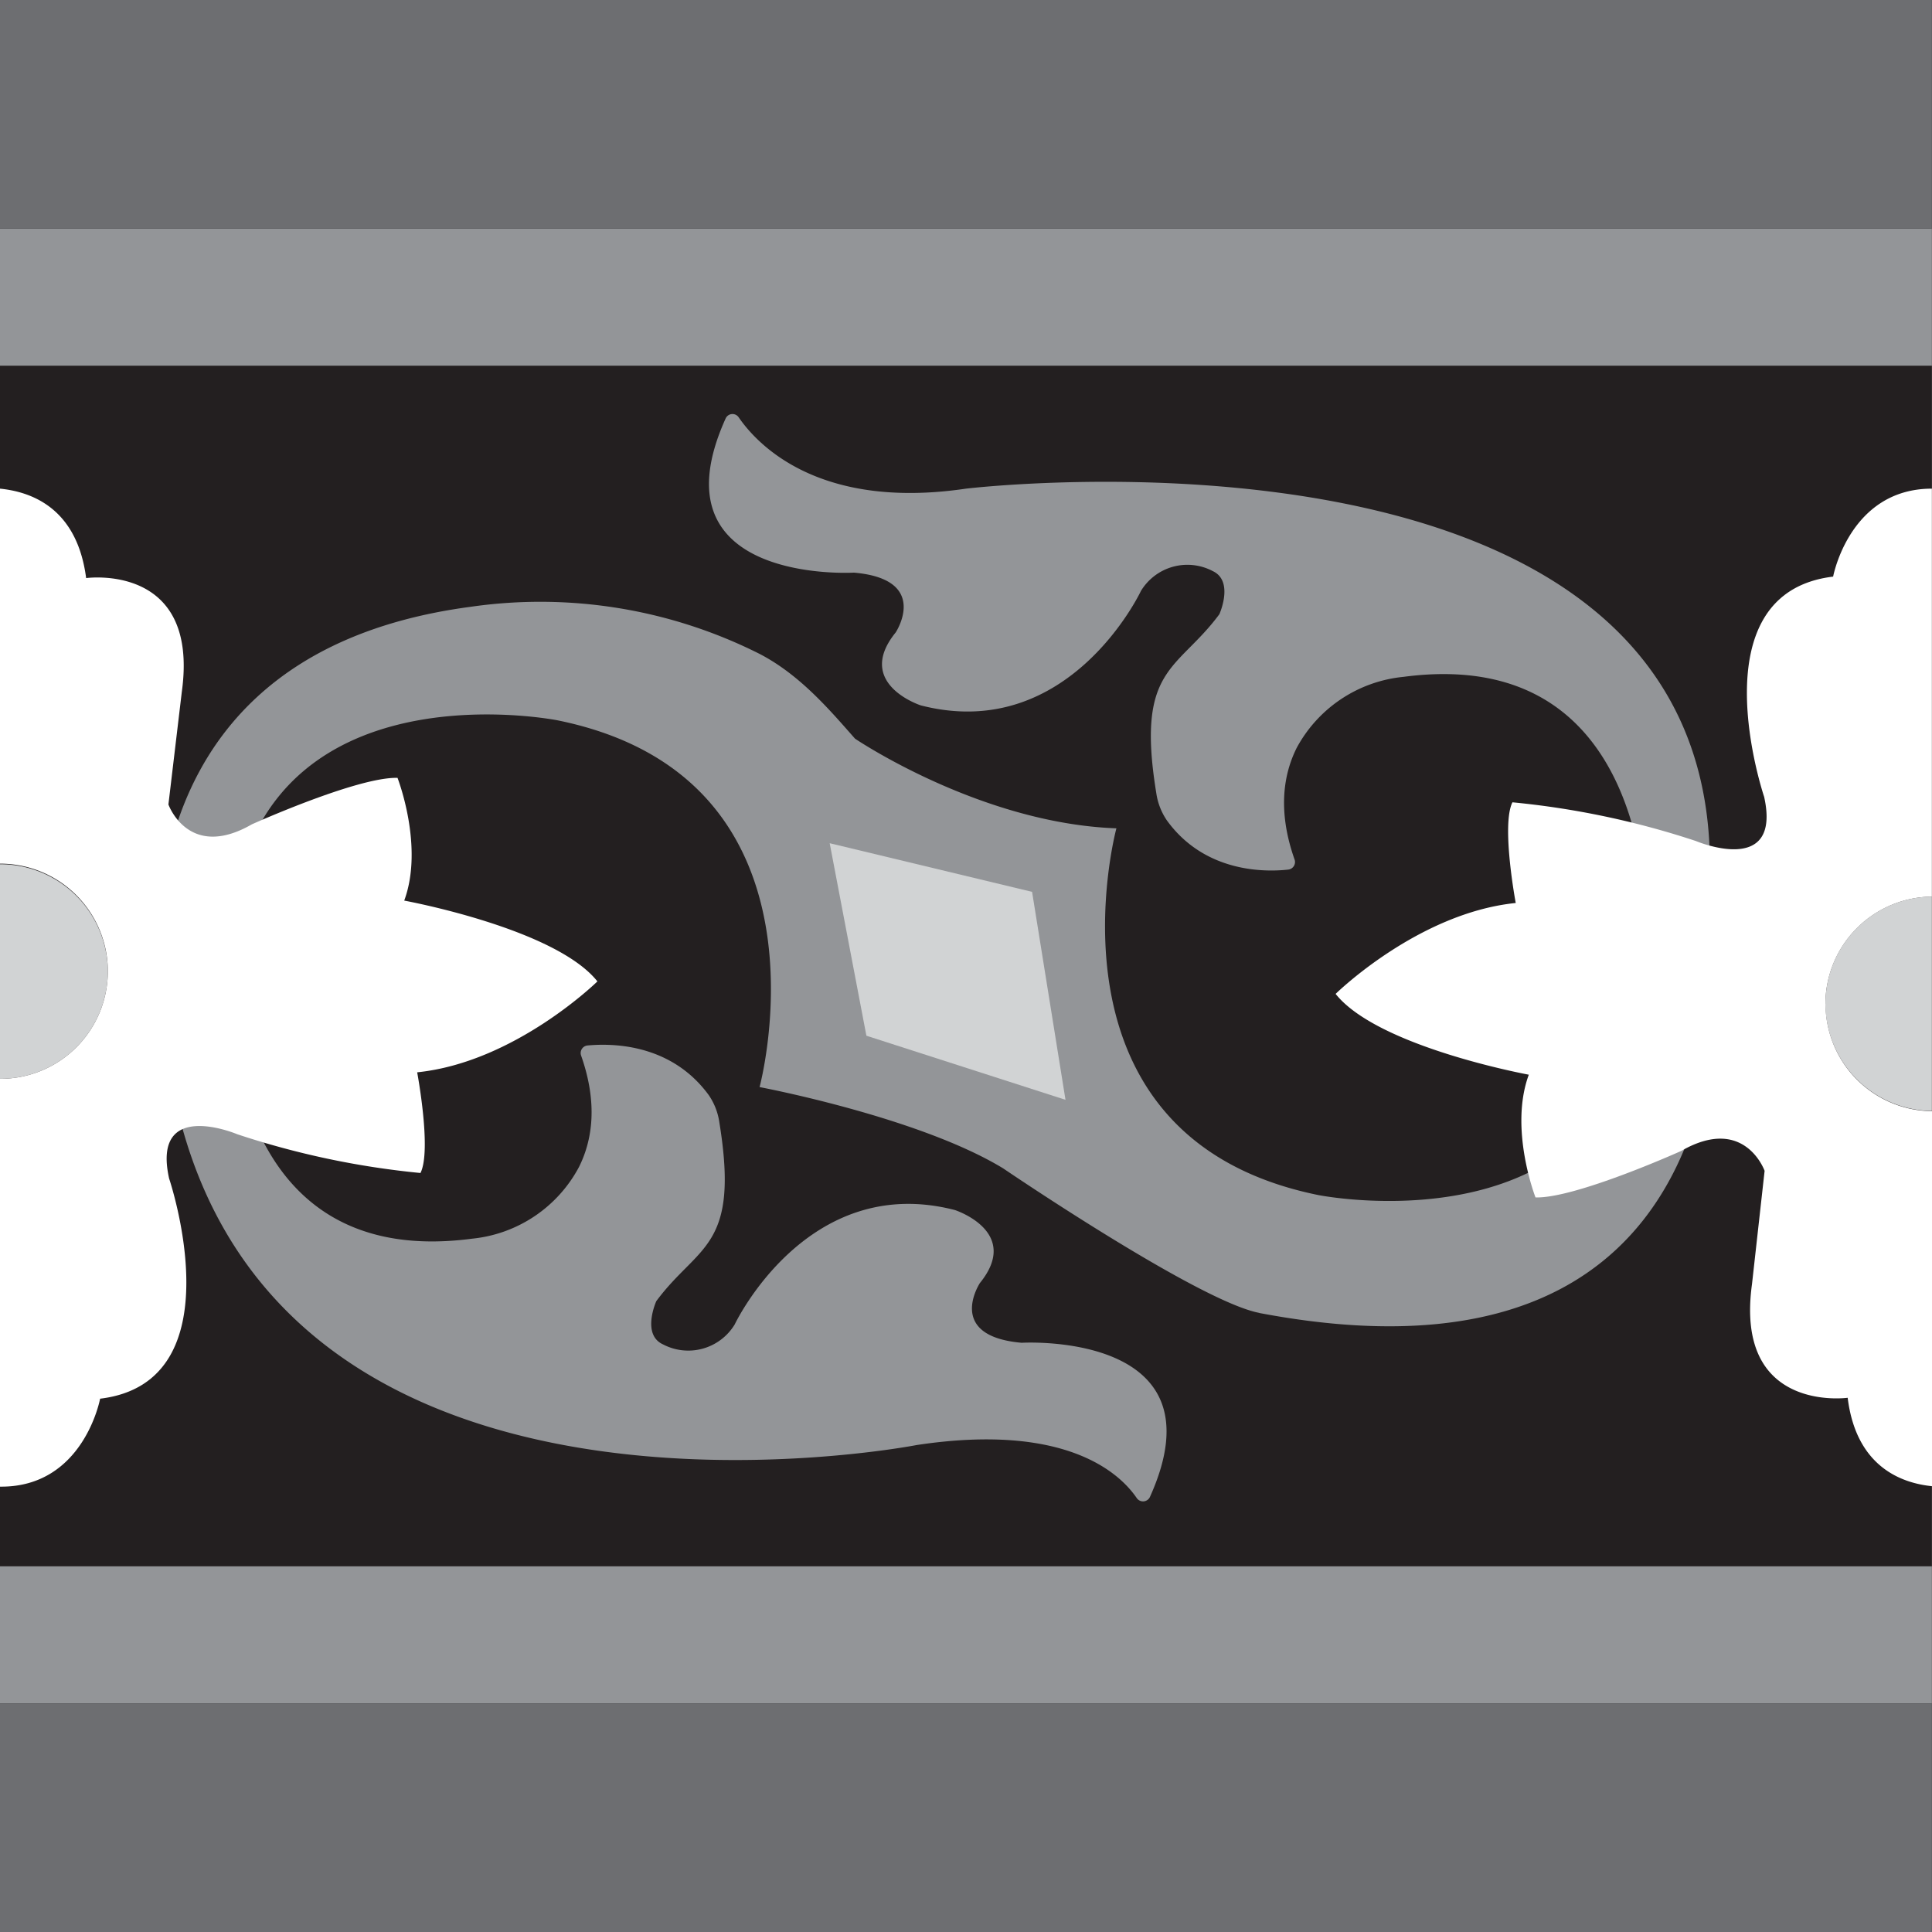 <svg xmlns="http://www.w3.org/2000/svg" width="170.01" height="170.01" viewBox="0 0 170.01 170.01">
  <rect x="0" y="0" width="170.01" height="170.01" fill="#808080" stroke="none"/>
  <g id="Camada_2" data-name="Camada 2">
    <g id="Camada_1-2" data-name="Camada 1">
      <g id="_1" data-name="1">
        <polygon points="170 170.01 0 170.01 0 82.28 0 40.48 0 0 41.51 0 170 0 170 170.01" fill="#231f20"/>
      </g>
      <g id="_2" data-name="2">
        <rect y="20.1" width="170" height="12.08" fill="#939598"/>
        <rect y="137.83" width="170" height="12.08" fill="#939598"/>
        <path d="M110.82,115.54c48.39,9.18,39.64-38.7,39.64-38.7C151.21,35.06,85,43,85,43c-13.22,1.95-18.53-4.14-20-6.28a.66.66,0,0,0-1.14.09C57.23,51.46,75.15,50.39,75.15,50.39c6.75.59,3.67,5.26,3.67,5.26-3.67,4.52,2.2,6.42,2.2,6.42C94.09,65.44,100.4,52,100.4,52a4.78,4.78,0,0,1,6.31-1.75c1.91.88.59,3.8.59,3.8-3.7,5-7.36,4.64-5.55,15.74a5.69,5.69,0,0,0,.93,2.4c3.34,4.62,8.65,4.56,10.69,4.33a.67.67,0,0,0,.54-.91c-1.47-4.18-1-7.4.19-9.79a12,12,0,0,1,9.41-6.26c23.22-3.07,21.38,24,21.38,24C145.18,111,116,105.16,116,105.16c-25.1-5.11-17.76-32.27-17.76-32.27-12-.43-23-7.89-23-7.89-2.2-2.49-4.81-5.59-8.38-7.45A42.91,42.91,0,0,0,41.39,53.4C6.84,58,14.6,91.72,14.6,91.72,20,139,80.66,127.16,80.66,127.16c13.21-2,17.92,2.53,19.38,4.68a.67.67,0,0,0,1.14-.09c6.63-14.66-11.28-13.59-11.28-13.59-6.75-.59-3.67-5.26-3.67-5.26,3.67-4.52-2.2-6.42-2.2-6.42C71,103.11,64.65,116.55,64.65,116.55a4.78,4.78,0,0,1-6.31,1.75c-1.91-.87-.59-3.8-.59-3.8,3.7-5,7.36-4.63,5.55-15.74a5.64,5.64,0,0,0-.93-2.39C59,91.75,53.72,91.81,51.68,92a.67.67,0,0,0-.54.9c1.47,4.18,1,7.41-.19,9.79A12,12,0,0,1,41.54,109c-23.22,3.07-21.38-24-21.38-24-.29-27.45,28.92-21.61,28.92-21.61,25.1,5.11,17.76,32.27,17.76,32.27s14,2.63,21.43,7.15c0,0,17.19,11.7,22.54,12.72Z" fill="#939598"/>
      </g>
      <g id="_3" data-name="3">
        <rect width="170" height="20.1" fill="#6d6e71"/>
        <rect y="149.91" width="170" height="20.1" fill="#6d6e71"/>
      </g>
      <g id="_4" data-name="4">
        <polygon points="93.76 96.78 76.24 91.14 73.01 74.2 90.82 78.48 93.76 96.78" fill="#d1d3d4"/>
        <path d="M0,94.93a9.46,9.46,0,0,0,9.49-9.44A9.47,9.47,0,0,0,0,76.05V94.94Z" fill="#d1d3d4"/>
        <path d="M160.63,88.33A9.47,9.47,0,0,0,170,97.76V78.9A9.45,9.45,0,0,0,160.63,88.33Z" fill="#d1d3d4"/>
      </g>
      <g id="_5" data-name="5">
        <path d="M8.81,123.08c12.14-1.46,6.07-19.38,6.07-19.38-1.57-7.1,6-3.89,6-3.89A73.61,73.61,0,0,0,37,103.22c1-2-.29-8.86-.29-8.86,8.61-.88,15.86-8,15.86-8-3.72-4.68-17-7.11-17-7.11,1.76-4.77-.59-10.8-.59-10.8-3.52-.1-12.82,4.09-12.82,4.09-5.58,3.21-7.34-1.75-7.34-1.75L16,60.87c1.57-11.39-8.42-10-8.42-10C6.78,44.71,2.78,43.28,0,43v33a9.47,9.47,0,0,1,9.49,9.44A9.46,9.46,0,0,1,0,94.93v35.89C7.36,130.9,8.81,123.08,8.81,123.08Z" fill="#fff"/>
        <path d="M160.63,88.33A9.46,9.46,0,0,1,170,78.9V43c-7.25,0-8.69,7.74-8.69,7.74-12.14,1.46-6.07,19.38-6.07,19.38,1.57,7.1-6,3.89-6,3.89a73.61,73.61,0,0,0-16.15-3.41c-1,2,.29,8.86.29,8.86-8.61.88-15.85,8-15.85,8,3.72,4.68,17,7.11,17,7.11-1.76,4.77.59,10.8.59,10.8,3.52.1,12.82-4.09,12.82-4.09,5.58-3.21,7.34,1.75,7.34,1.75L154.17,113c-1.57,11.39,8.42,10,8.42,10,.74,6,4.64,7.5,7.42,7.78v-33a9.46,9.46,0,0,1-9.37-9.43Z" fill="#fff"/>
      </g>
    </g>
  </g>
</svg>
